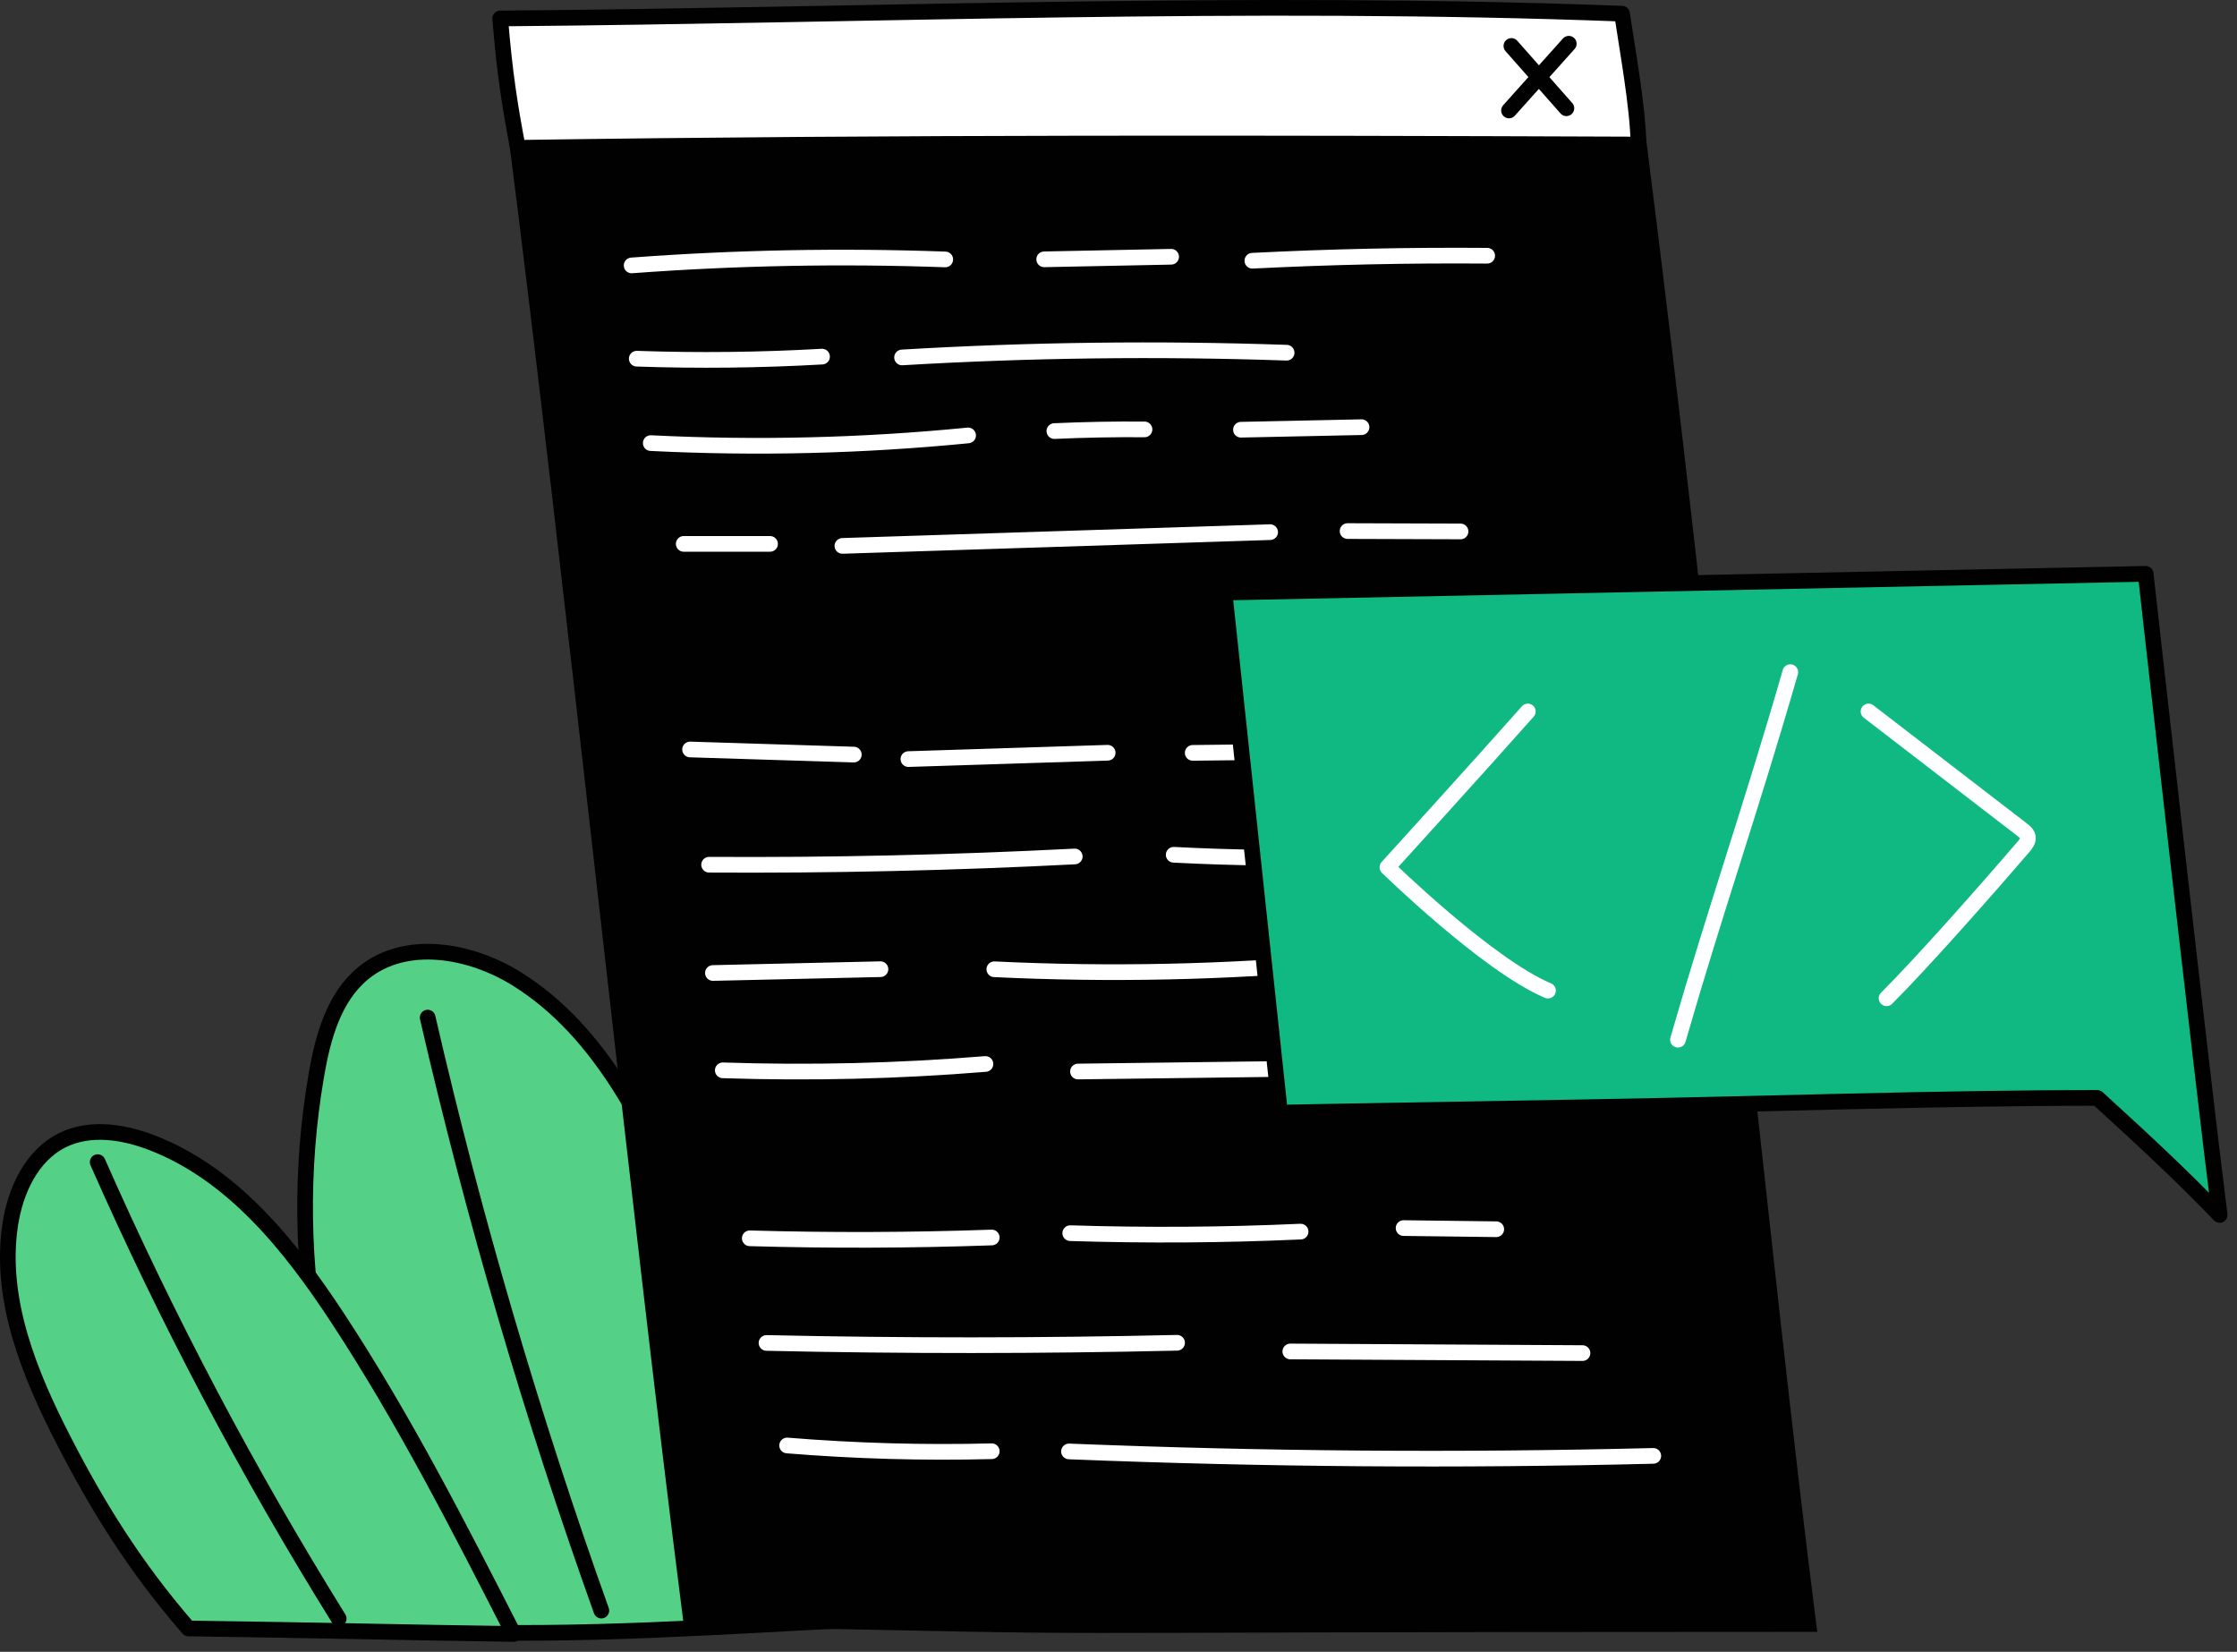 <svg width="214" height="158" viewBox="0 0 214 158" fill="none" xmlns="http://www.w3.org/2000/svg" style="width: 100%; height: 100%;">
<rect x="0" y="0" width="214" height="158" fill="#333333" stroke="none"/>
<g clip-path="url(#clip0_35_3022)">
<path d="M82.68 154.9C77.091 142.255 71.502 129.611 65.912 116.966C61.999 108.114 57.644 98.738 49.426 93.625C44.993 90.867 38.819 89.766 34.772 93.065C31.927 95.384 30.885 99.226 30.263 102.843C27.16 120.885 30.746 140 41.236 156.009C55.233 156.636 70.131 155.491 82.68 154.9Z" fill="#55D087" stroke="#010101" stroke-width="1.5" stroke-linecap="round" stroke-linejoin="round"></path>
<path d="M40.912 97.334C45.338 116.543 50.888 135.493 57.526 154.054" stroke="#010101" stroke-width="1.5" stroke-linecap="round" stroke-linejoin="round"></path>
<path d="M49.139 156.291C43.9 146.028 38.648 135.741 32.325 126.108C27.774 119.174 22.278 112.287 14.539 109.304C11.803 108.25 8.631 107.757 5.998 109.047C3.02 110.506 1.461 113.899 0.972 117.179C-0.091 124.309 2.807 131.405 6.107 137.814C9.227 143.872 12.766 149.715 18.025 155.768C30.652 155.93 39.588 156.169 49.137 156.291H49.139Z" fill="#55D087" stroke="#010101" stroke-width="1.5" stroke-linecap="round" stroke-linejoin="round"></path>
<path d="M9.345 111.16C15.992 126.23 23.702 140.831 32.4 154.818L9.345 111.16Z" fill="#55D087"></path>
<path d="M9.345 111.16C15.992 126.23 23.702 140.831 32.4 154.818" stroke="#010101" stroke-width="1.5" stroke-linecap="round" stroke-linejoin="round"></path>
<path d="M172.992 155.339C168.751 122.078 162.943 62.112 156.788 13.845C97.129 13.72 110.737 12.603 49.398 13.016C54.774 55.176 60.987 114.815 66.084 154.782C116.253 155.81 83.976 155.339 172.992 155.339Z" fill="#010101" stroke="#010101" stroke-width="1.5" stroke-miterlimit="10"></path>
<path d="M60.426 25.388C70.405 24.645 80.426 24.454 90.426 24.815" stroke="white" stroke-width="1.5" stroke-linecap="round" stroke-linejoin="round"></path>
<path d="M99.892 24.805C103.94 24.723 107.987 24.642 112.035 24.56" stroke="white" stroke-width="1.5" stroke-linecap="round" stroke-linejoin="round"></path>
<path d="M119.806 24.94C127.287 24.562 134.78 24.402 142.27 24.461" stroke="white" stroke-width="1.5" stroke-linecap="round" stroke-linejoin="round"></path>
<path d="M60.914 34.31C66.821 34.513 72.738 34.447 78.639 34.111" stroke="white" stroke-width="1.5" stroke-linecap="round" stroke-linejoin="round"></path>
<path d="M86.294 34.189C98.541 33.465 110.822 33.315 123.084 33.737" stroke="white" stroke-width="1.5" stroke-linecap="round" stroke-linejoin="round"></path>
<path d="M62.253 42.383C72.373 42.89 82.53 42.645 92.614 41.649" stroke="white" stroke-width="1.5" stroke-linecap="round" stroke-linejoin="round"></path>
<path d="M100.865 41.233C103.737 41.104 106.612 41.05 109.487 41.073" stroke="white" stroke-width="1.5" stroke-linecap="round" stroke-linejoin="round"></path>
<path d="M118.714 41.103C122.559 41.022 126.404 40.941 130.25 40.86" stroke="white" stroke-width="1.5" stroke-linecap="round" stroke-linejoin="round"></path>
<path d="M65.408 52.024H73.665" stroke="white" stroke-width="1.5" stroke-linecap="round" stroke-linejoin="round"></path>
<path d="M80.588 52.216C94.227 51.778 107.866 51.34 121.506 50.901" stroke="white" stroke-width="1.5" stroke-linecap="round" stroke-linejoin="round"></path>
<path d="M128.914 50.798C132.516 50.81 136.119 50.821 139.721 50.833" stroke="white" stroke-width="1.5" stroke-linecap="round" stroke-linejoin="round"></path>
<path d="M66.015 71.689C71.236 71.852 76.458 72.015 81.679 72.178" stroke="white" stroke-width="1.5" stroke-linecap="round" stroke-linejoin="round"></path>
<path d="M86.902 72.609C93.255 72.407 99.609 72.205 105.962 72.003" stroke="white" stroke-width="1.5" stroke-linecap="round" stroke-linejoin="round"></path>
<path d="M114.099 72.013C125.617 71.948 137.133 71.37 148.6 70.282" stroke="white" stroke-width="1.5" stroke-linecap="round" stroke-linejoin="round"></path>
<path d="M67.836 82.712C79.5 82.784 91.166 82.52 102.814 81.923" stroke="white" stroke-width="1.5" stroke-linecap="round" stroke-linejoin="round"></path>
<path d="M112.279 81.761C118.062 82.062 123.856 82.131 129.644 81.968" stroke="white" stroke-width="1.5" stroke-linecap="round" stroke-linejoin="round"></path>
<path d="M68.2 93.069C73.543 92.948 78.886 92.827 84.228 92.705" stroke="white" stroke-width="1.5" stroke-linecap="round" stroke-linejoin="round"></path>
<path d="M95.121 92.712C106.119 93.241 117.153 93.01 128.119 92.021" stroke="white" stroke-width="1.5" stroke-linecap="round" stroke-linejoin="round"></path>
<path d="M135.381 91.761L143.261 91.517" stroke="white" stroke-width="1.5" stroke-linecap="round" stroke-linejoin="round"></path>
<path d="M69.144 102.379C77.522 102.658 85.917 102.455 94.272 101.772" stroke="white" stroke-width="1.5" stroke-linecap="round" stroke-linejoin="round"></path>
<path d="M103.124 102.493C110.51 102.4 117.896 102.307 125.282 102.214" stroke="white" stroke-width="1.5" stroke-linecap="round" stroke-linejoin="round"></path>
<path d="M71.727 118.447C79.441 118.666 87.162 118.64 94.874 118.369" stroke="white" stroke-width="1.5" stroke-linecap="round" stroke-linejoin="round"></path>
<path d="M102.384 117.955C109.728 118.186 117.08 118.136 124.42 117.806" stroke="white" stroke-width="1.5" stroke-linecap="round" stroke-linejoin="round"></path>
<path d="M134.272 117.468C137.227 117.505 140.182 117.542 143.137 117.579" stroke="white" stroke-width="1.5" stroke-linecap="round" stroke-linejoin="round"></path>
<path d="M73.327 128.456C86.417 128.747 99.513 128.741 112.603 128.44" stroke="white" stroke-width="1.5" stroke-linecap="round" stroke-linejoin="round"></path>
<path d="M123.437 129.27L151.387 129.426" stroke="white" stroke-width="1.5" stroke-linecap="round" stroke-linejoin="round"></path>
<path d="M75.299 138.263C81.808 138.795 88.345 138.979 94.874 138.813" stroke="white" stroke-width="1.5" stroke-linecap="round" stroke-linejoin="round"></path>
<path d="M102.263 138.833C120.884 139.58 139.529 139.722 158.16 139.258" stroke="white" stroke-width="1.5" stroke-linecap="round" stroke-linejoin="round"></path>
<path d="M49.54 14.14C48.8 10.285 48.272 6.988 47.851 1.768C83.783 1.472 119.096 -0.055 155.168 1.308C155.667 4.706 156.676 10.143 156.747 13.825C121.634 13.691 85.618 13.606 49.54 14.14Z" fill="white" stroke="#010101" stroke-width="1.5" stroke-linecap="round" stroke-linejoin="round"></path>
<path d="M117.142 56.68L205.261 54.888C205.261 54.888 210.657 103.087 212.339 116.21C208.543 112.253 204.494 108.538 200.637 105.017C185.203 105.017 168.197 105.632 151.826 105.908C128.617 106.299 122.451 106.426 122.451 106.426L117.142 56.68Z" fill="#10b981" stroke="#010101" stroke-width="1.5" stroke-linecap="round" stroke-linejoin="round"></path>
<path d="M146.156 68.054C141.565 73.233 132.725 82.958 132.725 82.958C132.725 82.958 142.343 92.346 148.087 94.754" stroke="white" stroke-width="1.5" stroke-linecap="round" stroke-linejoin="round"></path>
<path d="M171.268 64.292C167.479 77.435 164.132 86.922 160.52 99.449" stroke="white" stroke-width="1.5" stroke-linecap="round" stroke-linejoin="round"></path>
<path d="M178.75 68.054C183.645 71.821 188.541 75.588 193.436 79.355C193.681 79.543 193.944 79.761 193.993 80.066C194.049 80.416 193.803 80.736 193.571 81.005C190.226 84.898 184.036 91.927 180.477 95.487" stroke="white" stroke-width="1.5" stroke-linecap="round" stroke-linejoin="round"></path>
<path d="M150.076 4.183C148.17 6.311 146.263 8.439 144.357 10.567L150.076 4.183Z" fill="#10b981"></path>
<path d="M150.076 4.183C148.17 6.311 146.263 8.439 144.357 10.567" stroke="#010101" stroke-width="1.5" stroke-linecap="round" stroke-linejoin="round"></path>
<path d="M144.586 4.396L149.847 10.355L144.586 4.396Z" fill="#10b981"></path>
<path d="M144.586 4.396L149.847 10.355" stroke="#010101" stroke-width="1.5" stroke-linecap="round" stroke-linejoin="round"></path>
</g>
<defs>
<clipPath id="clip0_35_3022">
<rect width="213.089" height="157.041" fill="white"></rect>
</clipPath>
</defs>
</svg>
